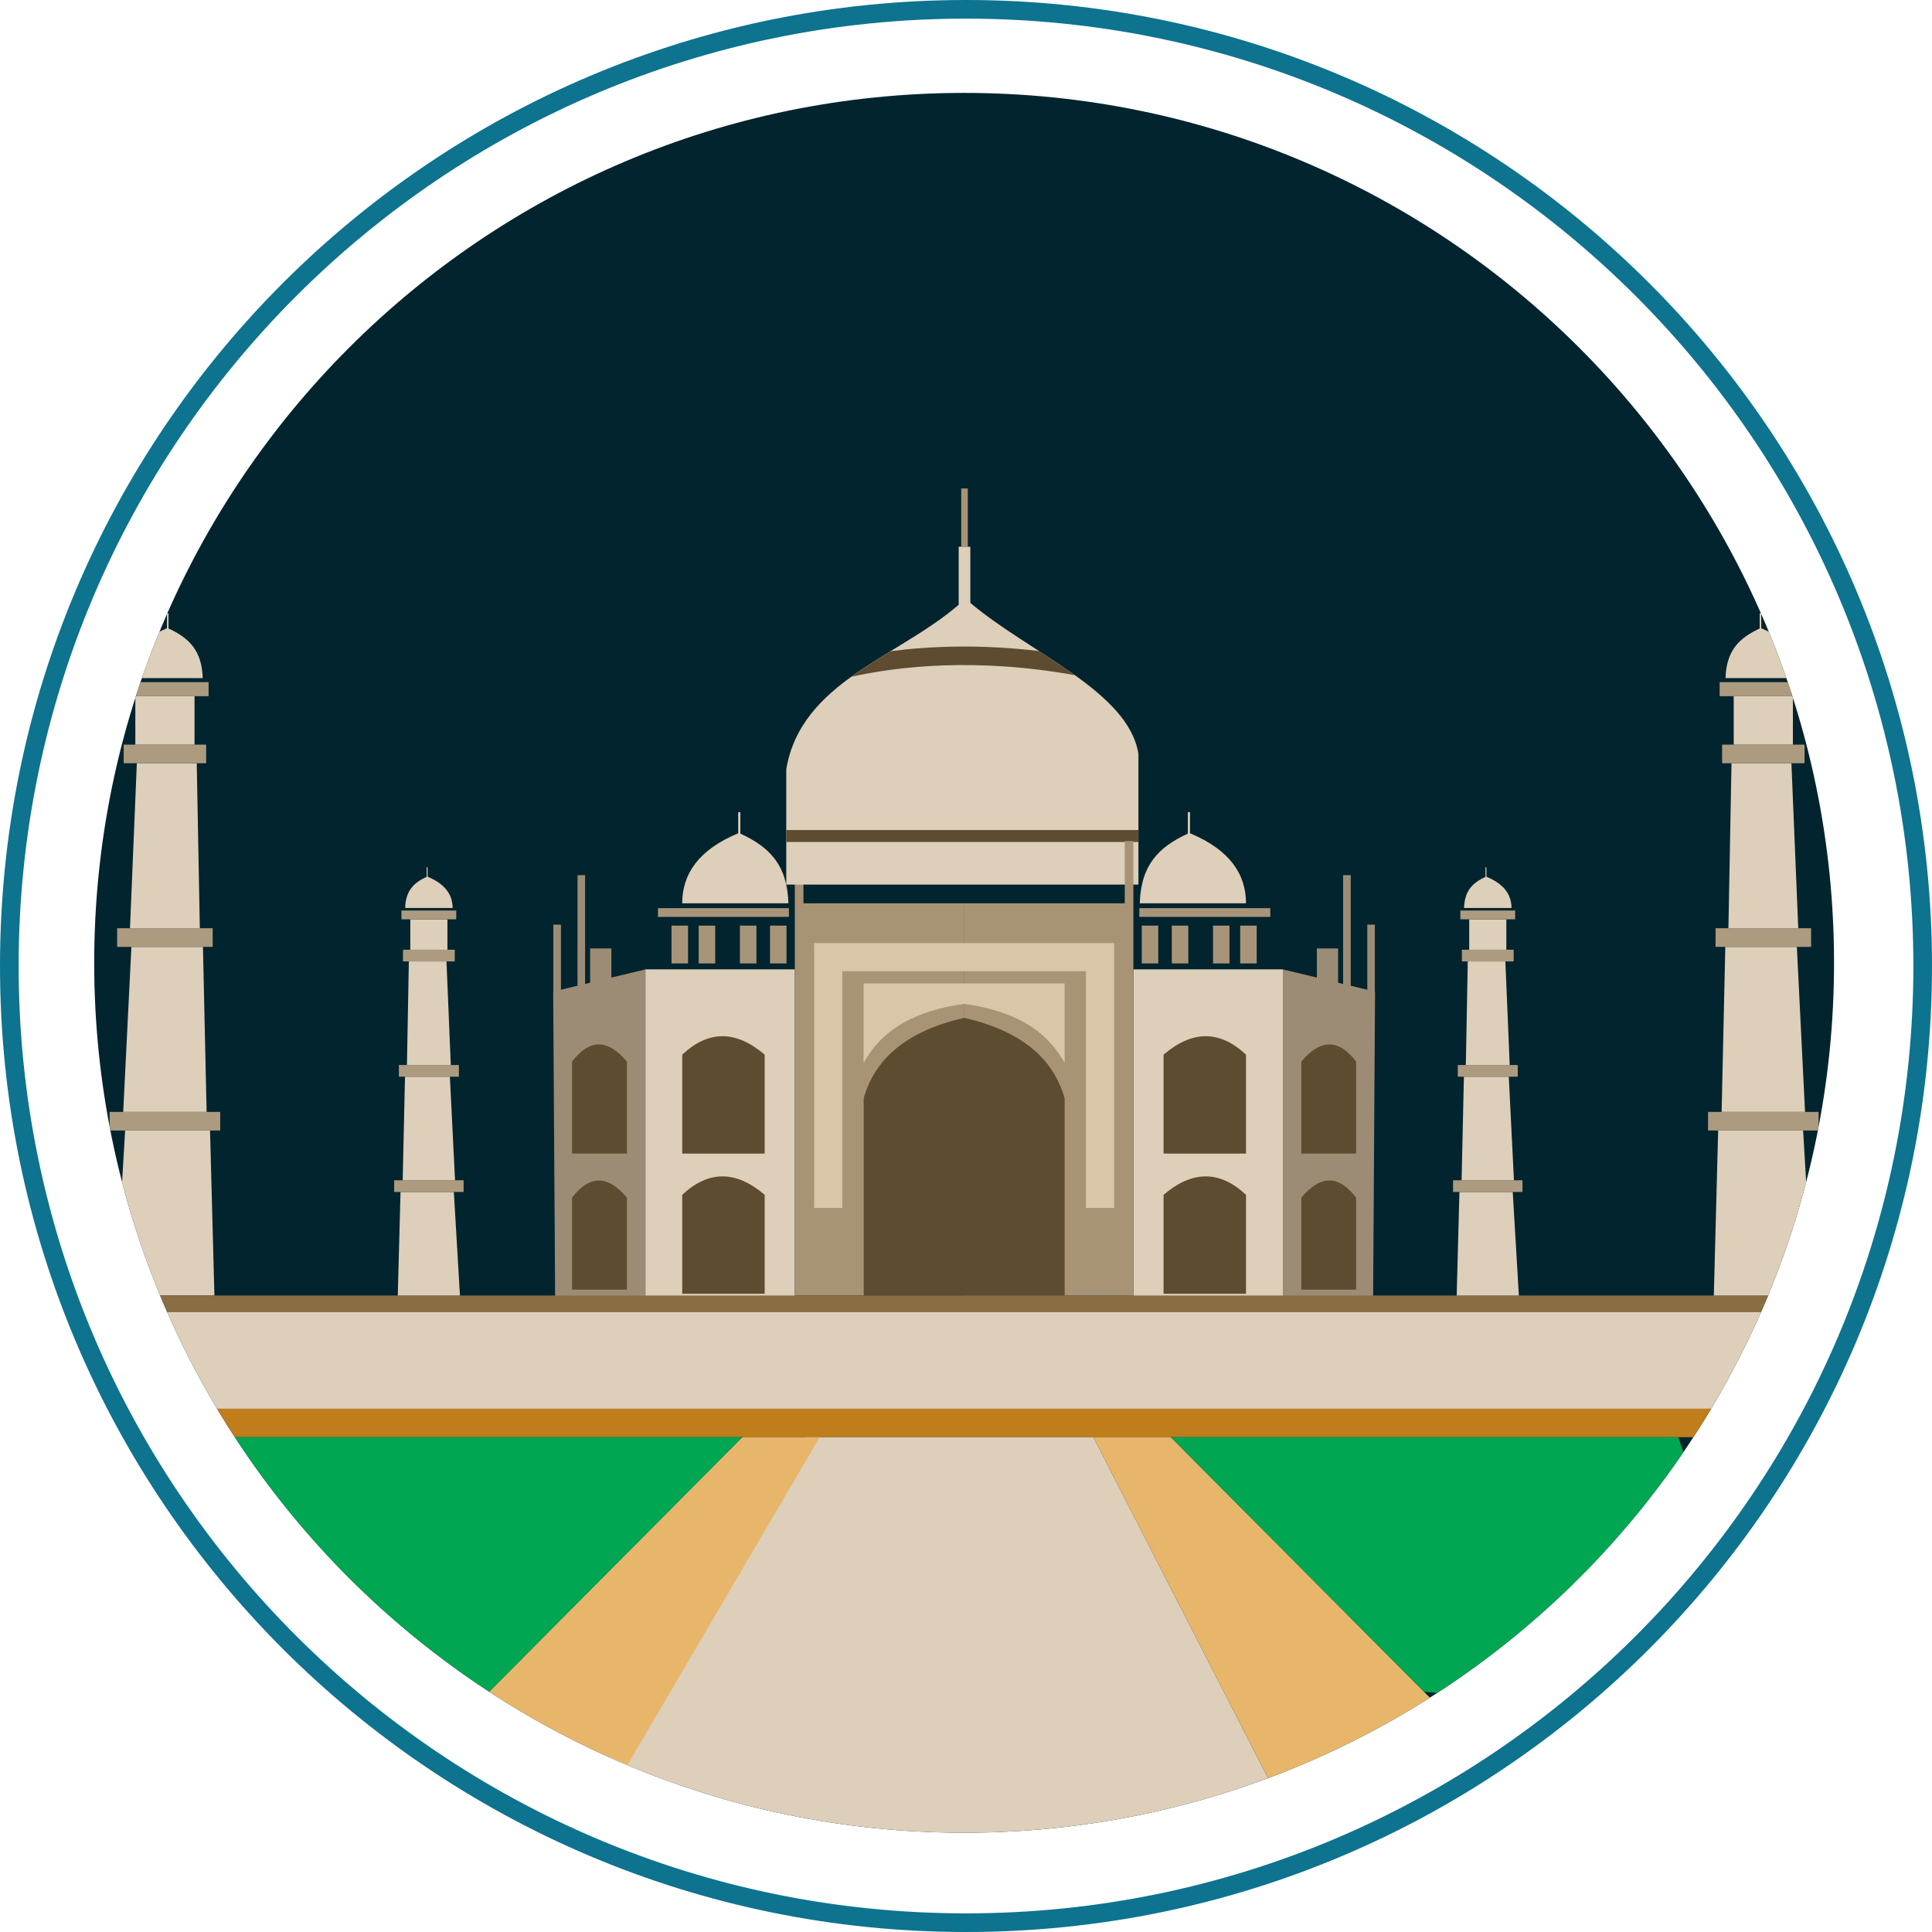 <?xml version="1.0" encoding="UTF-8"?><svg xmlns="http://www.w3.org/2000/svg" xmlns:xlink="http://www.w3.org/1999/xlink" viewBox="0 0 401.14 401.14"><defs><style>.e,.f{fill:#ddcfba;}.e,.g,.h,.i,.j,.k,.l,.m,.n,.o{fill-rule:evenodd;}.p{clip-rule:evenodd;}.p,.o{fill:#02242e;}.q,.g{fill:#a89475;}.r{fill:#ad9b80;}.s{fill:#a89579;}.h{fill:#bf7d1b;}.i{fill:#00a651;}.t{clip-path:url(#d);}.j{fill:#8a6d42;}.k{fill:#5e4c31;}.l{fill:#e8b66a;}.u{fill:#0d738f;}.m{fill:#d9c5a7;}.n{fill:#9c8c75;}</style><clipPath id="d"><path class="p" d="M200.18,19.29c99.74,0,180.62,80.88,180.62,180.62s-80.88,180.62-180.62,180.62S19.56,299.65,19.56,199.92,100.44,19.29,200.18,19.29Z"/></clipPath></defs><g id="a"/><g id="b"><g id="c"><g><g><path class="o" d="M200.18,19.29c99.74,0,180.62,80.88,180.62,180.62s-80.88,180.62-180.62,180.62S19.56,299.65,19.56,199.92,100.44,19.29,200.18,19.29Z"/><g class="t"><g><g><rect class="f" x="134" y="201.27" width="31.03" height="68.93"/><path class="k" d="M141.65,218.98c5.44-5.11,11.15-5.1,17.12,0v20.54h-17.12v-20.54Z"/><path class="k" d="M141.65,248.08c5.44-5.1,11.15-5.1,17.12,0v20.54h-17.12v-20.54Z"/><polygon class="n" points="134 201.28 126.94 202.97 126.94 196.92 122.53 196.92 122.53 204.04 121.48 204.29 121.48 181.71 119.91 181.71 119.91 204.67 116.47 205.5 116.47 191.98 114.89 191.98 114.89 205.88 114.86 205.88 115.26 269.54 134 270.2 134 201.28"/><path class="k" d="M118.78,220.42c3.62-4.75,7.41-4.75,11.38,0v19.1h-11.38v-19.1Z"/><path class="k" d="M118.78,248.67c3.62-4.75,7.41-4.75,11.38,0v19.1h-11.38v-19.1Z"/><rect class="s" x="139.43" y="192.18" width="3.43" height="7.86"/><rect class="s" x="145.07" y="192.18" width="3.43" height="7.86"/><rect class="s" x="153.63" y="192.18" width="3.43" height="7.86"/><rect class="s" x="159.88" y="192.18" width="3.42" height="7.86"/><rect class="s" x="136.61" y="188.56" width="27.19" height="1.81"/><path class="e" d="M153.72,173.08c6.01,2.78,9.74,6.46,9.98,14.47h-22.06c.02-6.09,3.39-11.1,11.63-14.54v-4.38h.45v4.45Z"/><polygon class="e" points="44.52 268.99 23.96 268.99 25.98 234.73 43.61 234.73 44.52 268.99"/><rect class="r" x="22.76" y="230.86" width="22.96" height="3.87"/><polygon class="e" points="42.9 230.86 25.58 230.86 27.28 196.6 42.14 196.6 42.9 230.86"/><rect class="r" x="24.32" y="192.73" width="19.84" height="3.87"/><polygon class="e" points="41.49 192.73 26.99 192.73 28.41 158.47 40.85 158.47 41.49 192.73"/><rect class="r" x="25.68" y="154.6" width="17.12" height="3.87"/><rect class="f" x="28.1" y="144.55" width="12.29" height="10.05"/><path class="e" d="M34.99,130.49c4.28,1.98,6.93,4.59,7.1,10.3h-15.7c.02-4.33,2.41-7.9,8.28-10.35v-3.12h.32v3.17Z"/><rect class="r" x="25.18" y="141.63" width="18.13" height="2.92"/><polygon class="g" points="166.82 187.55 200.21 187.55 200.21 268.99 165.03 268.99 165.03 190.37 165.03 187.55 165.03 174.66 166.82 174.66 166.82 187.55"/><path class="e" d="M163.25,183.67h73.12v-27.14c-2.04-13-22.76-21.04-34.9-31.36v-11.65h-2.42v12.04c-12.57,10.91-32.78,16.01-35.8,34.18v23.91Z"/><rect class="q" x="199.58" y="101.42" width="1.36" height="12.18"/><rect class="f" x="235.32" y="201.27" width="31.04" height="68.93"/><path class="k" d="M258.71,218.98c-5.44-5.11-11.15-5.1-17.12,0v20.54h17.12v-20.54Z"/><path class="k" d="M258.71,248.08c-5.44-5.1-11.15-5.1-17.12,0v20.54h17.12v-20.54Z"/><polygon class="n" points="266.36 201.28 273.42 202.97 273.42 196.92 277.83 196.92 277.83 204.04 278.87 204.29 278.87 181.71 280.45 181.71 280.45 204.67 283.89 205.5 283.89 191.98 285.46 191.98 285.46 205.88 285.5 205.88 285.1 269.54 266.36 270.2 266.36 201.28"/><path class="k" d="M281.57,220.42c-3.61-4.75-7.41-4.75-11.38,0v19.1h11.38v-19.1Z"/><path class="k" d="M281.57,248.67c-3.61-4.75-7.41-4.75-11.38,0v19.1h11.38v-19.1Z"/><rect class="s" x="257.5" y="192.18" width="3.43" height="7.86"/><rect class="s" x="251.86" y="192.18" width="3.42" height="7.86"/><rect class="s" x="243.3" y="192.18" width="3.43" height="7.86"/><rect class="s" x="237.06" y="192.18" width="3.43" height="7.86"/><rect class="s" x="236.56" y="188.56" width="27.19" height="1.81"/><path class="e" d="M246.63,173.08c-6.01,2.78-9.74,6.46-9.98,14.47h22.06c-.02-6.09-3.39-11.1-11.63-14.54v-4.38h-.45v4.45Z"/><polygon class="j" points="382.04 268.99 200.21 268.99 200.15 268.99 18.32 268.99 18.32 272.42 200.15 272.42 200.21 272.42 382.04 272.42 382.04 268.99"/><polygon class="e" points="379.57 292.5 200.21 292.5 200.15 292.5 20.79 292.5 20.79 272.42 200.15 272.42 200.21 272.42 379.57 272.42 379.57 292.5"/><polygon class="e" points="355.84 268.99 376.4 268.99 374.38 234.73 356.74 234.73 355.84 268.99"/><rect class="r" x="354.64" y="230.86" width="22.96" height="3.87"/><polygon class="e" points="357.46 230.86 374.78 230.86 373.08 196.6 358.22 196.6 357.46 230.86"/><rect class="r" x="356.2" y="192.73" width="19.84" height="3.87"/><polygon class="e" points="358.87 192.73 373.37 192.73 371.95 158.47 359.51 158.47 358.87 192.73"/><rect class="r" x="357.56" y="154.6" width="17.12" height="3.87"/><rect class="f" x="359.97" y="144.55" width="12.29" height="10.05"/><path class="e" d="M365.37,130.49c-4.28,1.98-6.93,4.59-7.1,10.3h15.7c-.02-4.33-2.42-7.9-8.28-10.35v-3.12h-.32v3.17Z"/><rect class="r" x="357.05" y="141.63" width="18.13" height="2.92"/><polygon class="h" points="379.57 292.5 200.21 292.5 200.15 292.5 20.79 292.5 20.79 298.41 200.15 298.41 200.21 298.41 379.57 298.41 379.57 292.5"/><polygon class="g" points="233.53 187.55 200.15 187.55 200.15 268.99 235.32 268.99 235.32 190.37 235.32 187.55 235.32 174.66 233.53 174.66 233.53 187.55"/><polygon class="m" points="231.32 195.81 225.48 195.81 200.21 195.81 200.15 195.81 174.88 195.81 169.04 195.81 169.04 201.65 169.04 250.8 174.88 250.8 174.88 201.65 200.15 201.65 200.21 201.65 225.48 201.65 225.48 250.8 231.32 250.8 231.32 201.65 231.32 195.81"/><path class="k" d="M200.15,268.99h20.9v-40.95c-2.4-8.51-9.34-14.08-20.83-16.7v-.02h-.06v.02c-11.49,2.62-18.44,8.19-20.83,16.7v40.95h20.83Z"/><path class="m" d="M200.15,204.19h20.9v16.52c-3.91-7.15-10.9-10.88-20.87-12.28-9.96,1.4-16.95,5.13-20.87,12.28v-16.52h20.83Z"/><polygon class="e" points="302.45 268.99 315.36 268.99 314.09 247.49 303.02 247.49 302.45 268.99"/><rect class="r" x="301.7" y="245.06" width="14.41" height="2.43"/><polygon class="e" points="303.47 245.06 314.34 245.06 313.27 223.56 303.95 223.56 303.47 245.06"/><rect class="r" x="302.68" y="221.13" width="12.45" height="2.43"/><polygon class="e" points="304.35 221.13 313.46 221.13 312.56 199.62 304.75 199.62 304.35 221.13"/><rect class="r" x="303.53" y="197.19" width="10.75" height="2.43"/><rect class="f" x="305.05" y="190.88" width="7.71" height="6.31"/><path class="e" d="M308.44,182.06c-2.69,1.24-4.35,2.88-4.46,6.46h9.85c0-2.72-1.51-4.96-5.2-6.49v-1.96h-.2v1.99Z"/><rect class="r" x="303.21" y="189.05" width="11.38" height="1.83"/><polygon class="e" points="82.59 268.99 95.5 268.99 94.23 247.49 83.16 247.49 82.59 268.99"/><rect class="r" x="81.84" y="245.06" width="14.42" height="2.43"/><polygon class="e" points="83.61 245.06 94.48 245.06 93.41 223.56 84.09 223.56 83.61 245.06"/><rect class="r" x="82.82" y="221.13" width="12.46" height="2.43"/><polygon class="e" points="84.49 221.13 93.6 221.13 92.7 199.62 84.89 199.62 84.49 221.13"/><rect class="r" x="83.67" y="197.19" width="10.75" height="2.43"/><rect class="f" x="85.19" y="190.88" width="7.71" height="6.31"/><path class="e" d="M88.58,182.06c-2.69,1.24-4.35,2.88-4.46,6.46h9.86c-.01-2.72-1.51-4.96-5.19-6.49v-1.96h-.2v1.99Z"/><rect class="r" x="83.35" y="189.05" width="11.38" height="1.83"/></g><path class="k" d="M184.93,135.2c-2.79,1.71-5.56,3.44-8.15,5.31,9.64-2.13,25.77-4.03,46.41-.32-2.37-1.7-4.9-3.36-7.45-5.01-12.23-1.46-22.66-1.03-30.81,.02Z"/><polygon class="k" points="236.37 172.34 163.25 172.34 163.25 174.82 165.03 174.82 166.82 174.82 233.53 174.82 233.53 174.66 235.32 174.66 235.32 174.82 236.37 174.82 236.37 172.34"/><polygon class="e" points="167.31 298.41 101.86 406.95 285.58 412.69 227.02 298.41 167.31 298.41"/><polygon class="l" points="154.11 298.41 44.45 408.67 106.47 407.09 170.19 298.41 154.11 298.41"/><polygon class="l" points="243.1 298.41 352.76 408.67 285.58 412.69 227.02 298.41 243.1 298.41"/><path class="i" d="M154.11,298.41l-52.55,52.84c-52.57,5.16-66.06-15.13-52.8-52.84h105.35Z"/><path class="i" d="M243.1,298.41l52.55,52.84c52.57,5.16,66.06-15.13,52.8-52.84h-105.35Z"/></g></g></g><path class="u" d="M200.57,0c55.37,0,105.52,22.46,141.82,58.75,36.3,36.3,58.75,86.44,58.75,141.82s-22.45,105.52-58.75,141.82c-36.3,36.3-86.44,58.75-141.82,58.75s-105.52-22.45-141.82-58.75C22.45,306.09,0,255.95,0,200.57S22.45,95.05,58.75,58.75C95.05,22.46,145.2,0,200.57,0h0Zm139.08,61.49C304.05,25.89,254.88,3.87,200.57,3.87S97.09,25.89,61.49,61.49C25.89,97.09,3.87,146.26,3.87,200.57s22.02,103.48,57.62,139.08c35.6,35.6,84.77,57.62,139.08,57.62s103.48-22.02,139.08-57.62c35.6-35.6,57.62-84.77,57.62-139.08s-22.02-103.48-57.62-139.08Z"/></g></g></g></svg>